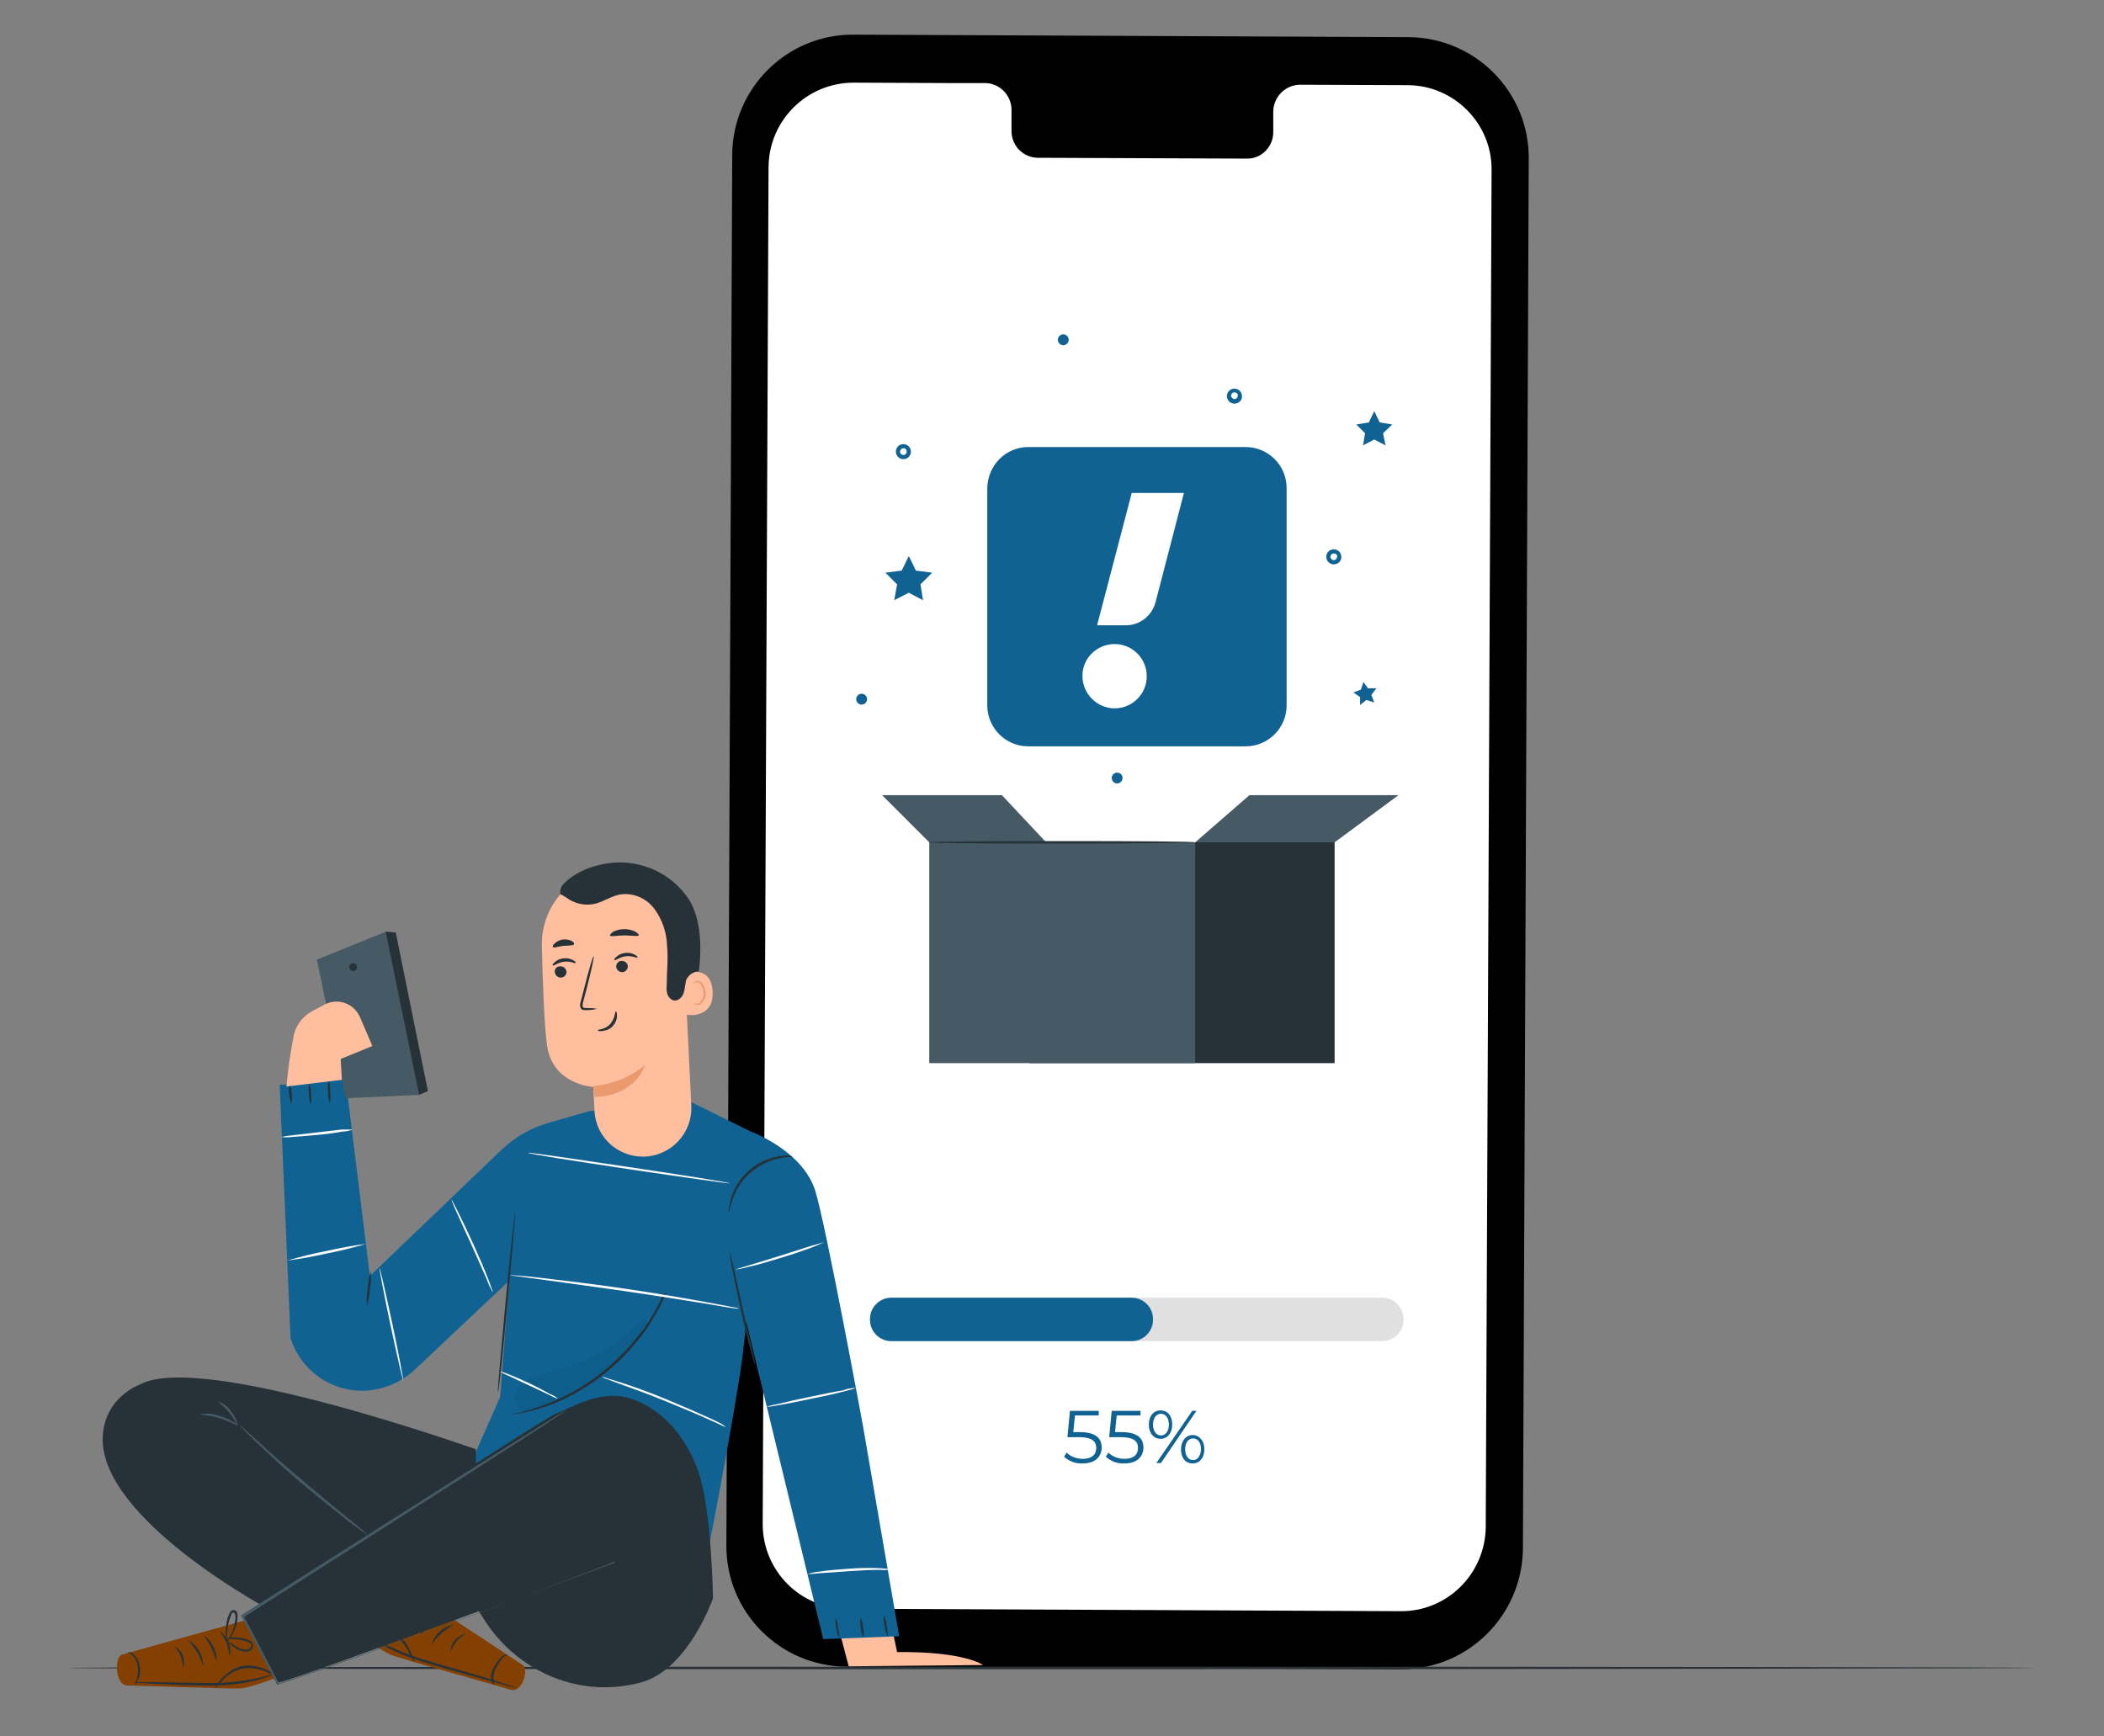 <svg width="504" height="416" viewBox="0 0 504 416" fill="none" xmlns="http://www.w3.org/2000/svg">
<rect x="0" y="0" width="504" height="416" fill="#808080" stroke="none"/>
<path d="M335.7 399.9L202.8 399.3C186.8 399.2 173.9 386.2 174 370.2L175.4 37.1C175.5 21.1 188.5 8.2 204.5 8.3L337.4 8.9C353.4 9 366.3 22 366.2 38L364.8 371.1C364.6 387.1 351.6 399.9 335.7 399.9Z" fill="black"/>
<path d="M337.1 20.4L311.3 20.3C307.8 20.4 305 23.3 305 26.8V31.5C305.1 35 302.3 38 298.8 38C298.8 38 298.8 38 298.7 38L248.5 37.8C245 37.7 242.2 34.8 242.3 31.2V26.5C242.4 23 239.6 20 236.1 19.9H227L204.5 19.8C193.3 19.8 184.2 28.8 184.1 40L182.7 365.1C182.7 376.3 191.7 385.4 202.9 385.4L335.5 386C346.7 386.1 355.8 377 355.9 365.8L357.3 40.7C357.4 29.6 348.3 20.4 337.1 20.4Z" fill="white"/>
<path d="M246.3 107.1H298.4C303.8 107.1 308.2 111.5 308.2 116.9V169C308.2 174.4 303.8 178.8 298.4 178.8H246.3C240.9 178.8 236.5 174.4 236.5 169V116.9C236.6 111.5 240.9 107.1 246.3 107.1Z" fill="#0F6292"/>
<path d="M217.7 133.2L219.4 136.7L223.3 137.2L220.5 140L221.1 143.8L217.7 142L214.2 143.8L214.9 140L212.1 137.2L216 136.7L217.7 133.2Z" fill="#0F6292"/>
<path d="M329.2 98.5L330.5 101.2L333.5 101.7L331.3 103.8L331.9 106.7L329.2 105.3L326.5 106.7L327 103.8L324.9 101.7L327.9 101.2L329.2 98.5Z" fill="#0F6292"/>
<path d="M326.6 163.4L327.7 164.9H329.7L328.5 166.5L329.2 168.3L327.3 167.7L325.8 168.9V167L324.2 165.9L326 165.2L326.6 163.4Z" fill="#0F6292"/>
<path d="M216.4 110C215.4 110 214.6 109.2 214.6 108.2C214.6 107.2 215.4 106.4 216.4 106.4C217.4 106.4 218.2 107.2 218.2 108.2C218.2 109.2 217.4 110 216.4 110ZM216.4 107.4C215.9 107.4 215.6 107.8 215.6 108.2C215.6 108.7 216 109 216.4 109C216.9 109 217.2 108.6 217.2 108.2C217.2 107.7 216.8 107.3 216.4 107.4C216.4 107.3 216.4 107.3 216.4 107.4Z" fill="#0F6292"/>
<path d="M319.5 135.2C318.5 135.2 317.7 134.4 317.7 133.4C317.7 132.4 318.5 131.6 319.5 131.6C320.5 131.6 321.3 132.4 321.3 133.4C321.4 134.4 320.5 135.2 319.5 135.2ZM319.5 132.6C319 132.6 318.7 133 318.7 133.4C318.7 133.8 319.1 134.2 319.5 134.2C319.9 134.2 320.3 133.8 320.3 133.4C320.4 132.9 320 132.6 319.5 132.6Z" fill="#0F6292"/>
<path d="M295.7 96.7C294.7 96.7 293.9 95.9 293.9 94.9C293.9 93.9 294.7 93.1 295.7 93.1C296.7 93.1 297.5 93.9 297.5 94.9C297.6 95.9 296.7 96.7 295.7 96.7ZM295.7 94C295.2 94 294.9 94.4 294.9 94.8C294.9 95.2 295.3 95.6 295.7 95.6C296.2 95.6 296.5 95.2 296.5 94.8C296.6 94.4 296.2 94 295.7 94Z" fill="#0F6292"/>
<path d="M206.4 168.8C207.118 168.8 207.7 168.218 207.7 167.5C207.7 166.782 207.118 166.2 206.4 166.2C205.682 166.2 205.1 166.782 205.1 167.5C205.1 168.218 205.682 168.8 206.4 168.8Z" fill="#0F6292"/>
<path d="M268.9 186.4C268.9 187.1 268.3 187.7 267.6 187.7C266.9 187.7 266.3 187.1 266.3 186.4C266.3 185.7 266.9 185.1 267.6 185.1C268.3 185.1 268.9 185.6 268.9 186.4Z" fill="#0F6292"/>
<path d="M254.7 82.7C255.418 82.7 256 82.118 256 81.4C256 80.682 255.418 80.1 254.7 80.1C253.982 80.1 253.4 80.682 253.4 81.4C253.4 82.118 253.982 82.7 254.7 82.7Z" fill="#0F6292"/>
<path d="M319.7 201.8H246.6V254.7H319.7V201.8Z" fill="#263238"/>
<path d="M286.3 201.8H222.6V254.7H286.3V201.8Z" fill="#455A64"/>
<path d="M222.6 201.8L211.3 190.5H240L250.6 201.8H222.6Z" fill="#455A64"/>
<path d="M286.3 201.8L299.3 190.5H335L319.7 201.8H286.3Z" fill="#455A64"/>
<path d="M286.3 201.8C286.3 201.9 272 202.1 254.4 202.1C236.8 202.1 222.5 202 222.5 201.8C222.5 201.6 236.7 201.5 254.4 201.5C272.1 201.5 286.3 201.6 286.3 201.8Z" fill="#263238"/>
<path d="M213.5 310.9H331.1C333.9 310.9 336.2 313.2 336.2 316V316.2C336.2 319 333.9 321.3 331.1 321.3H213.5C210.7 321.3 208.4 319 208.4 316.2V316C208.4 313.2 210.7 310.9 213.5 310.9Z" fill="#E0E0E0"/>
<path d="M213.5 310.9H271.1C273.9 310.9 276.2 313.2 276.2 316V316.2C276.2 319 273.9 321.3 271.1 321.3H213.5C210.7 321.3 208.4 319 208.4 316.2V316C208.4 313.2 210.7 310.9 213.5 310.9Z" fill="#0F6292"/>
<path d="M263.9 346.8C263.9 348.9 262.4 350.6 259.4 350.6C257.7 350.7 256.1 350.1 254.9 349L255.5 348C256.5 349 257.9 349.5 259.4 349.5C261.5 349.5 262.6 348.5 262.6 346.9C262.6 345.3 261.6 344.3 258.4 344.3H255.7L256.3 338H263.2V339.1H257.5L257.1 343.1H258.7C262.5 343.1 263.9 344.6 263.9 346.8Z" fill="#0F6292"/>
<path d="M273.9 346.8C273.9 348.9 272.4 350.6 269.4 350.6C267.7 350.7 266.1 350.1 264.9 349L265.5 348C266.5 349 267.9 349.5 269.4 349.5C271.5 349.5 272.6 348.5 272.6 346.9C272.6 345.3 271.6 344.3 268.4 344.3H265.7L266.3 338H273.2V339.1H267.5L267.1 343.1H268.7C272.5 343.1 273.9 344.6 273.9 346.8Z" fill="#0F6292"/>
<path d="M275.2 341.3C275.2 339.3 276.3 337.9 278 337.9C279.7 337.9 280.8 339.2 280.8 341.3C280.8 343.4 279.6 344.7 278 344.7C276.4 344.7 275.2 343.4 275.2 341.3ZM280 341.3C280 339.7 279.2 338.7 278.1 338.7C277 338.7 276.2 339.7 276.2 341.3C276.2 342.9 277 343.9 278.1 343.9C279.2 343.9 280 342.9 280 341.3ZM285.6 338H286.6L278.1 350.5H277L285.6 338ZM282.9 347.2C282.9 345.2 284.1 343.8 285.7 343.8C287.3 343.8 288.5 345.2 288.5 347.2C288.5 349.2 287.4 350.6 285.7 350.6C284 350.6 282.9 349.3 282.9 347.2ZM287.7 347.2C287.7 345.6 286.9 344.6 285.8 344.6C284.7 344.6 283.9 345.6 283.9 347.2C283.9 348.8 284.7 349.8 285.8 349.8C286.9 349.8 287.6 348.8 287.7 347.2Z" fill="#0F6292"/>
<path d="M487.2 399.6C487.2 399.7 381.9 399.9 252 399.9C122.1 399.9 16.8 399.8 16.8 399.6C16.8 399.4 122.1 399.3 252 399.3C381.9 399.3 487.2 399.4 487.2 399.6Z" fill="#263238"/>
<path d="M200.4 388.2L203.3 399.2L235.5 398.9C235.5 398.9 231.1 395.6 214.9 395.8L213.3 388.2H200.4V388.2Z" fill="#FFBE9D"/>
<path d="M165.3 263.9L141.2 266.2L131.4 269C127.2 270.2 123.4 272.4 120.2 275.4L88.6 305.7L82.8 258.6L67 259.9L69.6 320.6C72 328.1 78.9 333.2 86.8 333.2C91.5 333.1 96.1 331.3 99.5 328L122 306.8L119.8 334.7L112.1 352.1L167.3 383.3C167.3 383.3 173.8 351.2 177.3 329C180.1 311 181.5 271.9 181.5 271.9L165.3 263.9Z" fill="#0F6292"/>
<path d="M180.1 271.2C180.1 271.2 192.3 275.7 195.3 285.3C197.9 293.8 206.7 341.5 206.7 341.5L215.4 392L197.2 392.7L176.3 306.6L180.1 271.2Z" fill="#0F6292"/>
<path d="M119.3 333.5C119.1 333.5 120 323.8 121.1 311.9C122.2 300 123.3 290.4 123.4 290.4C123.5 290.4 122.7 300.1 121.6 312C120.5 323.9 119.5 333.5 119.3 333.5Z" fill="#263238"/>
<path d="M159.6 309.7C159.6 309.9 159.5 310 159.4 310.2L158.8 311.5C158.5 312.2 158.2 312.9 157.8 313.5C157.4 314.3 156.9 315.2 156.3 316.1C156 316.6 155.7 317.1 155.4 317.6C155.1 318.1 154.7 318.6 154.3 319.1C153.6 320.2 152.7 321.2 151.7 322.4C147.6 327.3 142.5 331.3 136.9 334.3C135.6 334.9 134.3 335.6 133.1 336.1C132.5 336.3 131.9 336.6 131.3 336.8L129.6 337.3C128.6 337.7 127.6 337.9 126.7 338.1C126 338.3 125.2 338.5 124.5 338.6L123.1 338.8C122.9 338.8 122.8 338.9 122.6 338.8C122.8 338.7 122.9 338.7 123.1 338.7L124.5 338.4C125.1 338.3 125.8 338.1 126.7 337.8C127.6 337.5 128.5 337.3 129.5 336.9L131.1 336.3C131.7 336.1 132.2 335.8 132.8 335.6C134 335.1 135.2 334.5 136.5 333.8C139.3 332.3 141.9 330.6 144.4 328.6C146.9 326.6 149.1 324.4 151.2 322.1C152.1 321 153 319.9 153.8 318.9C154.2 318.4 154.6 317.9 154.9 317.4L155.8 315.9C156.4 315 156.9 314.1 157.3 313.3C157.7 312.7 158 312 158.3 311.3L158.9 310C159.5 309.9 159.5 309.7 159.6 309.7Z" fill="#263238"/>
<g opacity="0.2">
<path opacity="0.2" d="M125.8 338.4C124 337.7 123.1 335.8 123.6 334C124.2 332.2 125.5 330.8 127.2 330.1C128.9 329.4 130.7 328.9 132.5 328.5C140.3 326.6 147.4 322.6 153 317C153.5 316.5 154.3 315.9 154.9 316.3C155.8 316.8 155.2 318.1 154.6 318.9C146.8 328 136.6 334.8 125.3 338.6" fill="black"/>
</g>
<path d="M180.9 327C180.7 326.7 180.6 326.3 180.5 326C180.3 325.3 180 324.4 179.7 323.1C179 320.7 178.2 317.3 177.4 313.6C176.6 309.9 175.9 306.5 175.4 304C175.2 302.8 175 301.8 174.9 301.1C174.8 300.7 174.8 300.4 174.8 300C174.9 300.3 175 300.7 175.1 301C175.3 301.8 175.5 302.8 175.8 303.9C176.4 306.5 177.1 309.8 177.9 313.4C178.7 317 179.5 320.4 180.1 322.9C180.4 324 180.6 325 180.7 325.8C180.8 326.3 180.9 326.6 180.9 327Z" fill="#263238"/>
<path d="M69.8 264.5C69.5 263.7 69.3 262.9 69.3 262.1C69.1 261.3 69.2 260.5 69.4 259.7C69.7 260.5 69.9 261.3 69.9 262.1C70 262.8 70 263.7 69.8 264.5Z" fill="#263238"/>
<path d="M74.4 264.6C74.1 263.8 74 262.9 74 262.1C73.9 261.2 73.9 260.4 74.1 259.5C74.4 260.3 74.5 261.2 74.5 262C74.6 262.9 74.6 263.8 74.4 264.6Z" fill="#263238"/>
<path d="M79 264.3C78.7 263.4 78.5 262.4 78.6 261.5C78.5 260.5 78.5 259.6 78.7 258.6C79 259.5 79.1 260.5 79.1 261.4C79.2 262.4 79.2 263.4 79 264.3Z" fill="#263238"/>
<path d="M87.9 312.9C87.8 311.5 87.8 310.1 88.1 308.7C88.2 307.3 88.4 305.9 88.8 304.6C88.9 306 88.9 307.4 88.6 308.8C88.5 310.2 88.3 311.6 87.9 312.9Z" fill="#263238"/>
<path d="M200.1 387.5C200.5 388.3 200.7 389.1 200.8 390C201 390.9 201.1 391.7 201 392.6C200.4 391 200.1 389.2 200.1 387.5Z" fill="#263238"/>
<path d="M206.1 387.5C206.5 388.2 206.7 389 206.7 389.8C206.9 390.6 207 391.4 206.8 392.2C206.4 391.5 206.2 390.7 206.2 389.9C206 389.1 206 388.2 206.1 387.5Z" fill="#263238"/>
<path d="M211.8 386.9C212.1 387.7 212.3 388.6 212.4 389.5C212.6 390.4 212.7 391.3 212.7 392.1C212.2 391.3 212 390.4 211.9 389.5C211.6 388.7 211.6 387.8 211.8 386.9Z" fill="#263238"/>
<path d="M189.9 277.1C189.9 277.2 188.6 277.1 186.7 277.5C181.5 278.6 177.2 282.3 175.5 287.3C174.8 289.2 174.7 290.5 174.6 290.4C174.5 290.1 174.5 289.8 174.6 289.5C174.7 288.7 174.9 287.9 175.1 287.1C176.7 281.8 181.2 277.9 186.6 277C187.4 276.9 188.2 276.8 189 276.8C189.3 277 189.6 277 189.9 277.1Z" fill="#263238"/>
<path d="M197.4 297.6C196.4 298.1 195.4 298.5 194.4 298.9C192.5 299.6 189.9 300.5 186.9 301.4C183.9 302.3 181.3 303.1 179.3 303.5C178.3 303.8 177.2 304 176.1 304.2C177.1 303.8 178.2 303.5 179.2 303.2L186.7 300.9L194.2 298.5C195.3 298.2 196.3 297.9 197.4 297.6Z" fill="#FAFAFA"/>
<path d="M205.1 332.5C204.1 332.9 203 333.1 202 333.4C200.1 333.9 197.4 334.5 194.4 335.1C191.4 335.7 188.7 336.3 186.7 336.6C185.6 336.8 184.6 337 183.5 337.1C184.5 336.7 185.6 336.5 186.6 336.3C188.6 335.8 191.2 335.2 194.2 334.6C197.2 334 199.9 333.4 201.9 333.1C202.9 332.7 204 332.5 205.1 332.5Z" fill="#FAFAFA"/>
<path d="M213.8 376C212.8 376.1 211.8 376.2 210.8 376.1C208.9 376.1 206.4 376.2 203.6 376.4C200.8 376.6 198.2 376.8 196.4 376.9C195.4 377 194.4 377.1 193.4 377.1C194.4 376.8 195.4 376.6 196.4 376.5C198.2 376.2 200.8 376 203.6 375.8C206.4 375.6 209 375.6 210.8 375.7C211.8 375.8 212.8 375.8 213.8 376Z" fill="#FAFAFA"/>
<path d="M133.7 335.1C133 334.9 132.3 334.6 131.6 334.2L126.7 331.9L121.8 329.6C121.1 329.3 120.4 329 119.8 328.6C120.5 328.7 121.3 329 122 329.3C123.3 329.8 125.1 330.6 127 331.5C128.9 332.4 130.6 333.3 131.8 334C132.4 334.2 133.1 334.6 133.7 335.1Z" fill="#FAFAFA"/>
<path d="M173.9 341.9C173.5 341.8 173.1 341.6 172.7 341.4L169.6 340C167 338.8 163.3 337.3 159.2 335.6C155.1 333.9 151.3 332.6 148.6 331.6L145.4 330.4C145 330.3 144.6 330.1 144.2 329.9C144.6 329.9 145 330 145.4 330.2C146.2 330.4 147.3 330.8 148.7 331.2C151.5 332.1 155.2 333.4 159.3 335.1C163.4 336.8 167.1 338.4 169.7 339.6C171 340.2 172.1 340.7 172.8 341.1C173.2 341.4 173.6 341.6 173.9 341.9Z" fill="#FAFAFA"/>
<path d="M177 313.5C176.8 313.5 176.6 313.5 176.4 313.5L174.8 313.3L168.9 312.3C163.9 311.5 157.1 310.4 149.5 309.3C141.9 308.2 135.1 307.3 130.1 306.6L124.2 305.8L122.6 305.6C122.4 305.6 122.2 305.5 122 305.5C122.2 305.5 122.4 305.5 122.6 305.5L124.2 305.6C125.6 305.7 127.6 305.9 130.1 306.2C135.1 306.8 142 307.6 149.5 308.7C157 309.8 163.9 311 168.9 311.9C171.4 312.4 173.4 312.7 174.7 313L176.3 313.3C176.6 313.3 176.8 313.4 177 313.5Z" fill="#FAFAFA"/>
<path d="M174.8 283.5C174.8 283.6 164 282.1 150.6 280.1C137.2 278.1 126.5 276.4 126.5 276.2C126.5 276 137.3 277.6 150.7 279.6C164.1 281.6 174.8 283.3 174.8 283.5Z" fill="#FAFAFA"/>
<path d="M118.1 309.7C117.5 308.7 117 307.6 116.6 306.5L113.1 298.6C111.7 295.6 110.5 292.9 109.5 290.7C109 289.6 108.5 288.5 108.1 287.4C108.3 287.6 108.5 287.9 108.6 288.2C108.9 288.7 109.3 289.5 109.8 290.5C110.8 292.5 112.1 295.2 113.5 298.3C114.9 301.4 116.1 304.2 116.9 306.3C117.3 307.3 117.6 308.2 117.8 308.8C118 309.1 118 309.4 118.1 309.7Z" fill="#FAFAFA"/>
<path d="M96.6 330.8C96.5 330.8 95.1 324.8 93.5 317.3C91.9 309.8 90.8 303.7 90.9 303.7C91 303.7 92.4 309.7 94 317.2C95.6 324.7 96.7 330.8 96.6 330.8Z" fill="#FAFAFA"/>
<path d="M87.7 298C84.6 298.9 81.5 299.7 78.3 300.3C75.2 301 72 301.6 68.8 302C71.9 301.1 75 300.3 78.2 299.7C81.3 299 84.5 298.4 87.7 298Z" fill="#FAFAFA"/>
<path d="M84.5 270.6C83.7 270.9 82.9 271.1 82 271.1C80.5 271.4 78.3 271.7 76 271.9C73.7 272.1 71.5 272.3 69.9 272.4C69.1 272.5 68.2 272.5 67.4 272.4C68.2 272.2 69 272.1 69.9 272L75.9 271.3L81.9 270.6C82.8 270.6 83.7 270.6 84.5 270.6Z" fill="#FAFAFA"/>
<path d="M92.7 223.1C93 223.7 100.5 262.3 100.5 262.3L82.8 263.1L75.9 229.9L92.7 223.1Z" fill="#455A64"/>
<path d="M100.4 262.3L102.5 261.4L94.8 223.4L92.4 223.2L100.4 262.3Z" fill="#263238"/>
<path d="M85.5 231.6C85.6 232.1 85.2 232.6 84.7 232.6C84.2 232.7 83.7 232.3 83.7 231.8C83.6 231.3 84 230.8 84.5 230.8C85 230.7 85.5 231.1 85.5 231.6Z" fill="#263238"/>
<path d="M81.9 258.7L81.6 253.7L89.2 250.6L86.2 243.6C84.8 240.5 81.2 239.1 78.1 240.5C77.9 240.6 77.8 240.6 77.7 240.7L74.7 242.3C72.5 243.5 71 245.5 70.4 247.9C69.6 252 69 256.1 68.6 260.3" fill="#FFBE9D"/>
<path d="M61.6 387.4C61.6 387.4 30.5 396 29.2 396.4C27.3 397.1 27.6 403.9 30.6 403.8C32 403.8 54.5 404.6 57.4 404.5C60.3 404.4 68.8 400.9 68.8 400.9L61.6 387.4Z" fill="#844001"/>
<path d="M48.7 399.2C48.3 398.1 47.9 396.9 47.3 395.9C46.6 394.9 45.9 393.9 45.1 393C47.4 394.2 48.7 396.6 48.7 399.2Z" fill="#263238"/>
<path d="M51.9 397.8C51.7 397.8 51.4 396.4 50.6 394.7C49.8 393 48.8 391.9 48.9 391.8C50.8 393.2 51.9 395.4 51.9 397.8Z" fill="#263238"/>
<path d="M55 396.9C54.9 395.8 54.6 394.7 54.3 393.6C53.8 392.6 53.2 391.6 52.6 390.7C54.6 392.1 55.6 394.6 55 396.9Z" fill="#263238"/>
<path d="M54.4 392.9C54.1 392.2 54 391.4 54.1 390.6C54.1 389.7 54.2 388.9 54.4 388.1C54.5 387.6 54.7 387.1 54.9 386.7C55 386.4 55.2 386.1 55.4 385.9C55.7 385.7 56.2 385.7 56.5 385.9C56.7 386.1 56.9 386.4 56.9 386.8C56.9 387.1 56.9 387.3 56.9 387.6C56.9 388.1 56.8 388.6 56.7 389.1C56.5 389.9 56.1 390.7 55.7 391.5C55.4 392.2 54.9 392.8 54.3 393.4C54.2 393.4 54.8 392.6 55.4 391.4C55.8 390.7 56 389.9 56.2 389.1C56.3 388.6 56.3 388.2 56.4 387.7C56.4 387.2 56.4 386.6 56.1 386.4C56 386.3 55.8 386.3 55.7 386.4C55.5 386.5 55.4 386.7 55.4 386.9C55.2 387.3 55.1 387.8 54.9 388.3C54.7 389.1 54.5 389.9 54.5 390.7C54.3 392 54.5 392.9 54.4 392.9Z" fill="#263238"/>
<path d="M54.4 392.6C55 392.3 55.7 392.2 56.4 392.3C57.1 392.3 57.9 392.4 58.6 392.6C59 392.7 59.5 392.9 59.9 393.1C60.4 393.4 60.7 393.9 60.6 394.5C60.5 395 60 395.5 59.5 395.6C59 395.7 58.6 395.7 58.1 395.6C56.7 395.2 55.5 394.3 54.6 393.2C55.2 393.5 55.7 393.9 56.3 394.3C56.9 394.7 57.5 395 58.2 395.1C58.6 395.2 59 395.2 59.4 395.1C59.8 395 60.1 394.7 60.2 394.4C60.3 394 60.1 393.7 59.7 393.5C59.3 393.3 59 393.2 58.6 393.1C57.9 392.9 57.2 392.8 56.5 392.7C55.2 392.6 54.5 392.7 54.4 392.6Z" fill="#263238"/>
<path d="M43.9 399.6C43.8 398.6 43.6 397.7 43.3 396.8C42.9 395.9 42.4 395.1 41.8 394.4C43.6 395.3 44.5 397.5 43.9 399.6Z" fill="#263238"/>
<path d="M65.6 401C65.2 401.2 64.8 401.4 64.4 401.6C63.3 402 62.1 402.4 60.9 402.7C57 403.6 53 403.9 49 403.8C44.3 403.8 40.1 403.5 37.1 403.4L33.5 403.2C33.1 403.2 32.6 403.2 32.2 403.1C32.6 403 33.1 403 33.5 403H37.1L49 403.2C53 403.3 56.9 403 60.8 402.2C63.8 401.7 65.6 400.9 65.6 401Z" fill="#263238"/>
<path d="M66.5 401.7C66.5 401.8 65.6 401.3 64.2 400.7C62.4 399.8 60.3 399.5 58.3 399.7C56.3 400.1 54.5 401.2 53.2 402.7C52.6 403.4 52 404 51.4 404.5C51.8 403.7 52.3 403 52.9 402.4C53.5 401.7 54.2 401.1 55 400.5C55.9 399.8 57.1 399.3 58.2 399.1C60.3 398.8 62.4 399.3 64.3 400.3C65.1 400.7 65.9 401.1 66.5 401.7Z" fill="#263238"/>
<path d="M94.7 378.8C94.7 378.8 124.1 398.1 125.2 398.9C126.8 400.1 125 405.8 122.2 404.8C120.9 404.3 96.2 397.5 93.5 396.4C90.8 395.3 83.7 389.5 83.7 389.5L94.7 378.8Z" fill="#844001"/>
<path d="M103.4 394C104.1 391.5 106.2 389.7 108.7 389.2C107.7 389.8 106.7 390.5 105.7 391.3C104.9 392.1 104.1 393 103.4 394Z" fill="#263238"/>
<path d="M100.8 391.6C101.1 390.5 101.7 389.5 102.6 388.7C103.4 387.8 104.3 387.2 105.5 386.8C105.6 386.9 104.3 387.7 103 389C101.7 390.3 100.9 391.7 100.8 391.6Z" fill="#263238"/>
<path d="M98.1 389.9C98.3 387.5 99.9 385.4 102.3 384.7C101.4 385.4 100.6 386.1 99.8 386.9C99.2 387.9 98.6 388.9 98.1 389.9Z" fill="#263238"/>
<path d="M99.8 386.3C99.7 386.3 100.1 385.5 100.5 384.1C100.7 383.3 100.8 382.5 100.8 381.7C100.8 381.2 100.8 380.7 100.8 380.2C100.8 380 100.7 379.8 100.6 379.6C100.5 379.5 100.3 379.4 100.2 379.5C99.9 379.6 99.7 380.2 99.5 380.7C99.4 381.2 99.3 381.6 99.2 382.1C99.1 382.9 99.2 383.7 99.3 384.6C99.5 386 99.8 386.8 99.7 386.9C99.3 386.2 99 385.5 98.9 384.7C98.7 383.9 98.7 383 98.7 382.1C98.7 381.6 98.8 381.1 99 380.6C99.1 380.4 99.2 380.1 99.3 379.8C99.4 379.5 99.7 379.2 100 379.1C100.4 379 100.8 379.1 101 379.4C101.2 379.7 101.2 380 101.2 380.3C101.2 380.8 101.2 381.3 101.2 381.8C101.1 382.7 101 383.5 100.7 384.3C100.7 384.9 100.3 385.6 99.8 386.3Z" fill="#263238"/>
<path d="M99.9 385.9C99.9 386 99.2 385.6 98 385.3C97.3 385.1 96.6 385 95.9 385C95.5 385 95.1 385 94.7 385.1C94.3 385.1 94 385.4 94 385.8C94 386.2 94.2 386.5 94.5 386.7C94.8 386.9 95.2 387 95.6 387.1C96.3 387.2 97 387.1 97.7 386.9C98.3 386.7 99 386.5 99.6 386.3C99.1 386.7 98.4 387 97.8 387.2C97.1 387.5 96.3 387.6 95.6 387.5C95.1 387.5 94.7 387.3 94.3 387.1C93.8 386.8 93.5 386.3 93.6 385.7C93.7 385.1 94.1 384.6 94.7 384.6C95.1 384.5 95.6 384.5 96 384.5C96.7 384.5 97.5 384.7 98.2 384.9C98.8 385.2 99.4 385.5 99.9 385.9Z" fill="#263238"/>
<path d="M118.4 403.7C118.4 403.7 117.9 403.4 117.7 402.6C117.5 401.5 117.7 400.4 118.3 399.4C118.6 398.9 118.9 398.4 119.3 397.9C119.6 397.5 119.9 397.1 120.3 396.8C120.6 396.6 120.9 396.4 121.2 396.4C121.4 396.4 121.6 396.4 121.6 396.5C121.2 396.6 120.8 396.8 120.5 397.1C120.2 397.4 119.9 397.8 119.7 398.2C119.4 398.6 119.1 399.1 118.8 399.6C118.3 400.5 118.1 401.5 118.2 402.5C118.2 402.9 118.3 403.3 118.4 403.7Z" fill="#263238"/>
<path d="M107.9 395.8C107.9 393.7 109.4 391.9 111.5 391.4C111.6 391.5 110.3 392 109.3 393.3C108.7 394.1 108.3 394.9 107.9 395.8Z" fill="#263238"/>
<path d="M86.7 390.5C87.2 390.8 87.6 391.1 88 391.4C89.2 392.2 90.4 393 91.6 393.6C93.5 394.6 95.4 395.4 97.4 396.2C99.6 397 102.1 397.8 104.8 398.6C110.1 400.1 114.9 401.5 118.4 402.6L122.5 403.9C123 404 123.5 404.2 124 404.4C123.5 404.3 123 404.2 122.5 404.1L118.4 403C114.9 402 110.1 400.7 104.8 399.2C102.1 398.4 99.6 397.6 97.4 396.8C95.4 396 93.5 395.1 91.6 394.1C90.4 393.4 89.2 392.6 88 391.7C87.5 391.3 87.1 390.9 86.7 390.5Z" fill="#263238"/>
<path d="M85.6 391C86.4 390.6 87.2 390.4 88.1 390.3C90.2 389.9 92.4 390.2 94.3 391.1C95.4 391.6 96.3 392.4 97 393.3C97.6 394.1 98 394.9 98.4 395.8C98.8 396.6 99.1 397.4 99.2 398.3C98.8 397.6 98.4 396.8 98 396C97.2 394.1 95.8 392.6 94.1 391.6C92.3 390.8 90.2 390.5 88.2 390.7C86.6 390.8 85.7 391 85.6 391Z" fill="#263238"/>
<path d="M163.7 226L165.6 264.9C165.9 271.3 161 276.7 154.6 277.1C154.4 277.1 154.2 277.1 154 277.1C147.8 277.1 142.7 272.3 142.4 266.1C142.3 263.2 142.1 260.7 142.1 260.4C142.1 260.4 132.2 259.9 131 250.2C130.4 245.5 130 235.7 129.8 226.8C129.5 217.2 136.6 209.1 146.1 208L147 207.9C157.2 207.4 163.4 215.8 163.7 226Z" fill="#FFBE9D"/>
<path d="M142.1 260.2C146.6 259.8 150.9 258.1 154.5 255.2C154.5 255.2 152.3 262.6 142.4 262.8L142.1 260.2Z" fill="#EB996E"/>
<path d="M132.9 232.9C133 233.7 133.6 234.2 134.4 234.2C135.1 234.2 135.7 233.6 135.7 232.8C135.6 232 135 231.5 134.2 231.5C133.4 231.5 132.8 232.1 132.9 232.9C132.9 232.8 132.9 232.8 132.9 232.9Z" fill="#263238"/>
<path d="M132.4 231.3C132.6 231.5 133.6 230.6 135.1 230.4C136.6 230.2 137.8 230.9 137.9 230.7C138 230.5 137.8 230.3 137.2 230C136.5 229.6 135.7 229.5 134.9 229.6C134.1 229.7 133.4 230 132.8 230.6C132.4 230.9 132.3 231.2 132.4 231.3Z" fill="#263238"/>
<path d="M147.6 231.6C147.7 232.4 148.3 232.9 149.1 232.9C149.8 232.9 150.4 232.2 150.4 231.5C150.3 230.7 149.7 230.2 148.9 230.2C148.2 230.2 147.6 230.8 147.6 231.6Z" fill="#263238"/>
<path d="M147.2 230C147.4 230.2 148.4 229.3 149.9 229.1C151.4 228.9 152.6 229.6 152.7 229.4C152.8 229.2 152.6 229 152 228.7C151.3 228.3 150.5 228.2 149.7 228.3C148.9 228.4 148.2 228.7 147.6 229.3C147.2 229.5 147.1 229.9 147.2 230Z" fill="#263238"/>
<path d="M143 241.7C142.2 241.5 141.3 241.5 140.5 241.5C140.1 241.5 139.7 241.5 139.6 241.2C139.5 240.8 139.6 240.4 139.7 240C140 239 140.2 238 140.5 237C141.6 232.7 142.4 229.1 142.2 229.1C142 229.1 141 232.5 139.9 236.9C139.6 238 139.4 239 139.1 240C138.9 240.5 138.9 241 139.1 241.5C139.2 241.8 139.5 241.9 139.8 242C140 242 140.2 242 140.5 242C141.4 242 142.2 241.9 143 241.7Z" fill="#263238"/>
<path d="M147.5 242.3C147.3 242.3 147.4 243.9 146.2 245.3C145 246.7 143.2 246.6 143.2 246.8C143.2 247 143.6 247.1 144.3 247C145.3 246.9 146.2 246.5 146.8 245.8C147.4 245.1 147.8 244.3 147.8 243.3C147.8 242.6 147.6 242.2 147.5 242.3Z" fill="#263238"/>
<path d="M146.1 224.1C146.3 224.5 147.8 224.1 149.5 224.1C151.2 224.1 152.8 224.4 153 224.1C153.1 223.9 152.8 223.6 152.2 223.2C150.5 222.4 148.6 222.4 146.9 223.2C146.4 223.6 146.1 223.9 146.1 224.1Z" fill="#263238"/>
<path d="M132.5 226.9C132.8 227.2 133.8 226.7 135 226.6C136.2 226.5 137.3 226.6 137.5 226.2C137.6 226 137.4 225.7 136.9 225.4C136.2 225.1 135.5 225 134.8 225.1C134.1 225.2 133.4 225.5 132.9 226C132.4 226.4 132.3 226.8 132.5 226.9Z" fill="#263238"/>
<path d="M163.7 233.4C163.9 233.3 170.2 230.7 170.7 237.4C171.2 244.1 164.4 243.3 164.4 243C164.4 242.7 163.7 233.4 163.7 233.4Z" fill="#FFBE9D"/>
<path d="M166.2 240.3C166.2 240.3 166.3 240.4 166.5 240.4C166.8 240.5 167.1 240.5 167.4 240.4C168.2 239.8 168.7 238.7 168.5 237.7C168.5 237.1 168.3 236.6 168 236.1C167.8 235.7 167.5 235.4 167.1 235.3C166.8 235.2 166.5 235.4 166.4 235.7C166.3 235.9 166.4 236 166.4 236C166.4 236 166.2 235.9 166.3 235.6C166.3 235.4 166.4 235.3 166.5 235.2C166.7 235 166.9 235 167.1 235C167.7 235.1 168.2 235.4 168.4 235.9C168.7 236.5 168.9 237.1 169 237.7C169.2 238.9 168.6 240.1 167.5 240.7C167.1 240.8 166.7 240.8 166.4 240.6C166.2 240.4 166.2 240.3 166.2 240.3Z" fill="#EB996E"/>
<path d="M167.4 232.7C166.1 232.8 165 233.5 164.4 234.7C164.1 235.7 164.1 236.8 163.8 237.8C163.5 238.8 162.6 239.8 161.5 239.7C160.8 239.6 160.2 239 159.9 238.3C159.7 237.6 159.6 236.9 159.7 236.2C159.7 233 160.1 229.9 159.8 226.7C159.7 223.5 158.7 220.4 156.8 217.8C154.9 215.2 151.7 213.8 148.5 214.3C146.4 214.7 144.6 216 142.6 216.5C140.2 217.1 137.6 216.5 135.6 215C135.2 214.7 134.7 214.5 134.2 214.2C134.1 213.5 134.3 212.7 134.7 212.1C138.4 207.9 145.6 206 151.2 206.8C156.9 207.6 162 210.8 165.1 215.6C168 220.3 168.1 227.4 167.4 232.7Z" fill="#263238"/>
<path d="M58.1 387C58.1 387 130.3 339.6 133.3 338.6C136.3 337.6 143.4 332.9 150.5 334.9C157.6 336.9 164.1 343.3 167.3 352.6C170.5 361.9 170.8 382.9 170.8 382.9C170.8 382.9 165.1 399.4 154.1 402.9C153.2 403.2 152.2 403.4 151.2 403.6C137.7 406.3 123.9 400.1 116.3 388.5L114.7 386C114.7 386 67.5 403.4 66.7 403.1L58.1 387Z" fill="#263238"/>
<path d="M33.5 331.7C33.5 331.7 24.7 334.8 24.6 344.8C24.5 363.8 62.9 384.7 62.9 384.7L114 350.8V347.2C114 347.3 48.2 323.6 33.5 331.7Z" fill="#263238"/>
<path d="M147.4 374C147.4 374 147.3 374.1 147 374.2L145.8 374.7L141.2 376.5L124.2 382.9C117 385.6 108.3 388.8 98.6 392.3C88.9 395.8 78.1 399.7 66.6 403.6L66.4 403.7L66.3 403.5C64.5 400 62.6 396.4 60.7 392.7L57.8 387.2L57.7 387L57.9 386.9L113 351.9L129.6 341.5L134.1 338.7L135.3 338L135.7 337.8C135.6 337.9 135.5 338 135.3 338.1L134.2 338.9L129.8 341.8L113.3 352.4L58.3 387.5L58.4 387.2C59.3 388.9 60.3 390.8 61.3 392.7L66.9 403.5L66.6 403.4C78.1 399.5 88.8 395.7 98.6 392.2L124.2 382.9L141.3 376.6L145.9 374.9L147.1 374.5L147.4 374Z" fill="#455A64"/>
<path d="M88.2 367.9C87.7 367.6 87.3 367.3 86.9 367C86.1 366.4 84.9 365.5 83.4 364.4C80.5 362.1 76.5 358.9 72.2 355.3C67.9 351.7 64.2 348.2 61.5 345.6C60.2 344.3 59.1 343.3 58.4 342.5C58 342.1 57.6 341.7 57.3 341.3C57.7 341.6 58.1 341.9 58.5 342.3L61.7 345.2C64.4 347.7 68.2 351.1 72.5 354.7C76.8 358.3 80.7 361.6 83.6 363.9L87 366.7C87.4 367.2 87.8 367.5 88.2 367.9Z" fill="#455A64"/>
<path d="M47.9 338.8C49.6 338.5 51.2 338.7 52.8 339.3C54.4 339.7 55.9 340.5 57.2 341.6C57.1 341.7 55.2 340.6 52.7 339.8C50.2 339 47.9 339 47.9 338.8Z" fill="#455A64"/>
<path d="M52.3 335.8C53.5 336.2 54.6 337 55.3 338.1C56.2 339.1 56.7 340.3 56.9 341.5C56.7 341.5 56.2 340 54.9 338.4C53.6 336.8 52.2 336 52.3 335.8Z" fill="#455A64"/>
<path d="M30.7 395.9C30.7 395.8 31.3 395.7 32 396.3C32.8 397.1 33.4 398.2 33.5 399.3C33.7 400.4 33.5 401.5 33 402.6C32.6 403.4 32.2 403.7 32.2 403.7C32.2 403.7 32.4 403.2 32.7 402.5C33 401.5 33.1 400.5 33 399.4C32.9 398.4 32.5 397.4 31.8 396.6C31.4 396.3 31.1 396.1 30.7 395.9Z" fill="#263238"/>
<path d="M271.1 118.1L262.8 149.8H269.7C273 149.8 275.9 147.6 276.8 144.3L283.6 118.1H271.1Z" fill="white"/>
<path fill-rule="evenodd" clip-rule="evenodd" d="M267 154.3C271.3 154.3 274.7 157.8 274.7 162C274.7 166.3 271.2 169.7 267 169.7C262.8 169.7 259.3 166.2 259.3 162C259.2 157.8 262.7 154.3 267 154.3Z" fill="white"/>
</svg>
